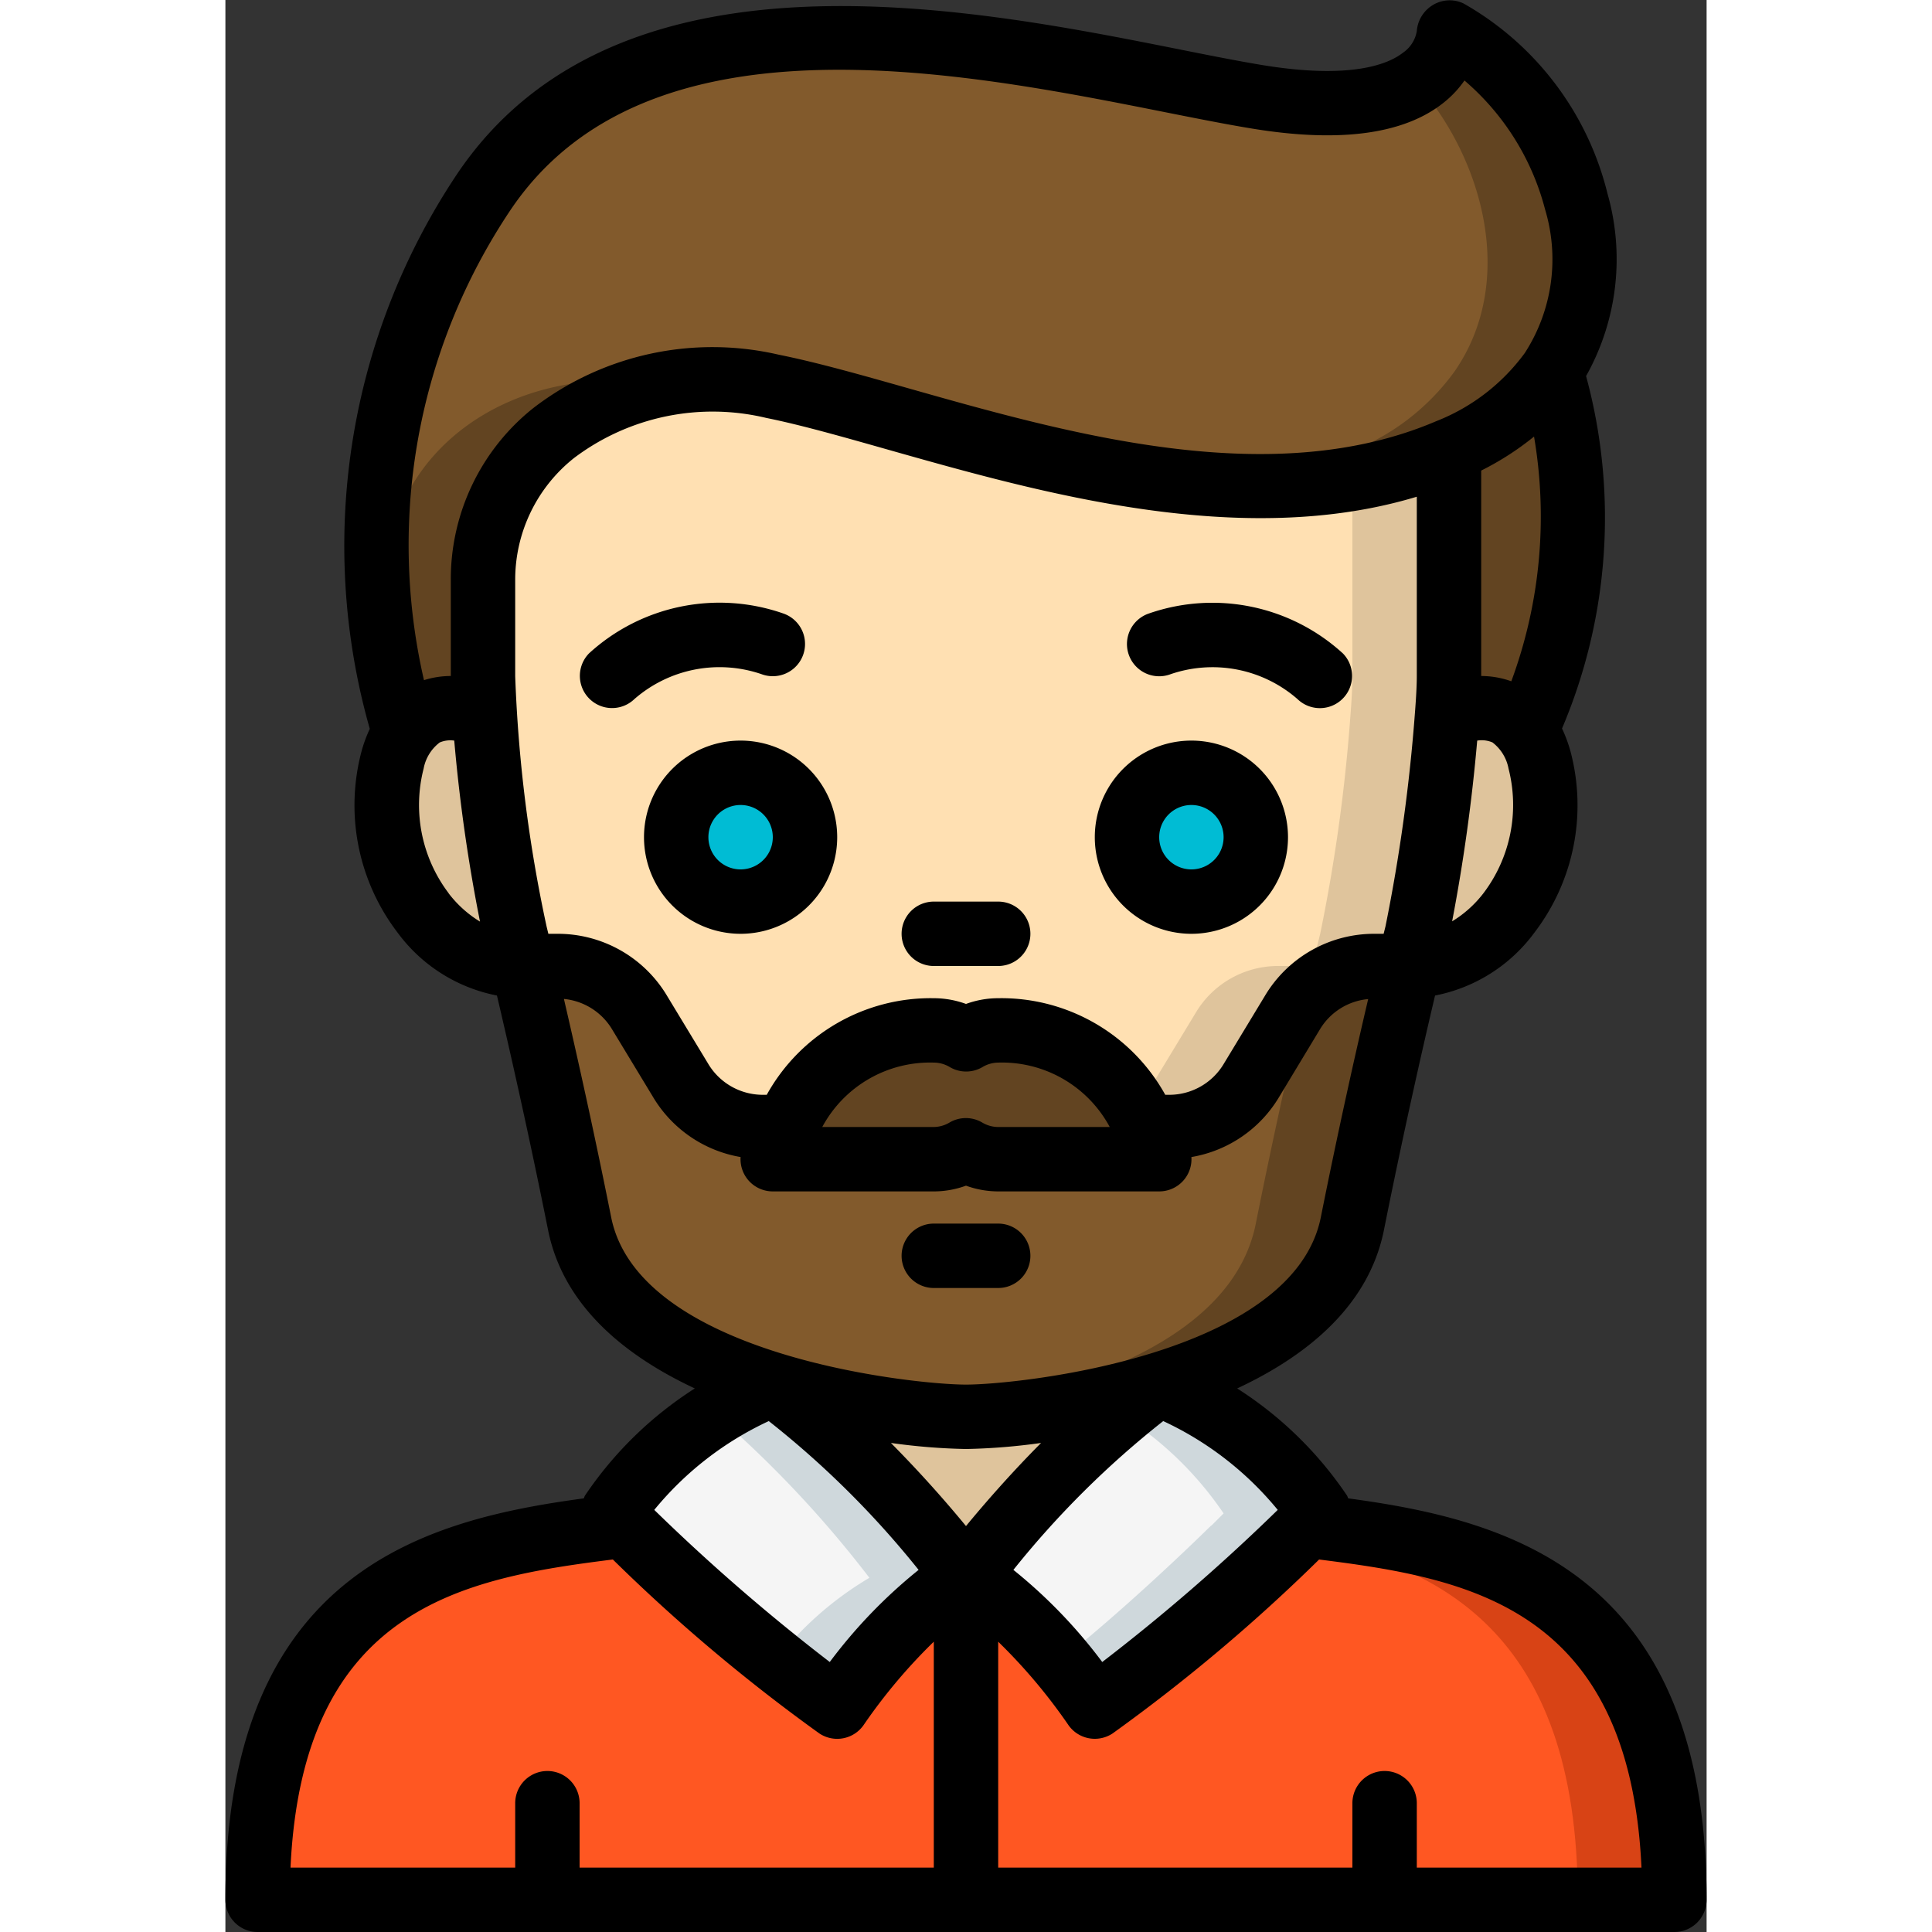 <svg xmlns="http://www.w3.org/2000/svg" width="512" height="512" viewBox="0 0 46 60" style="enable-background:new 0 0 512 512" xml:space="preserve"><rect x="0" y="0" width="46" height="60" fill="#333333" stroke="none"/><g fill-rule="nonzero" xmlns="http://www.w3.org/2000/svg" fill="none"><path d="M45 59H23V49c2 1 4 4 4 4a54.633 54.633 0 0 0 6.61-5.62h.01C38.62 48 45 48.88 45 59z" fill="#ff5722" data-original="#ff5722"/><path d="M33.62 47.38h-.01c-.107.1-.248.241-.392.381C37.582 48.56 42 50.578 42 59h3c0-10.12-6.38-11-11.38-11.62z" fill="#d84315" data-original="#d84315"/><path d="M23 49v10H1c0-10.12 6.38-11 11.38-11.62h.01A54.633 54.633 0 0 0 19 53s2-3 4-4z" fill="#ff5722" data-original="#ff5722"/><path d="M9.24 30c-2.94-.02-4.86-3.53-4.05-6.4.08-.297.204-.58.37-.84a1.92 1.92 0 0 1 2.49-.55c.155 2.283.472 4.552.95 6.79 0 0 .09.36.24 1zM36.76 30c.15-.64.24-1 .24-1 .46-2.24.775-4.509.94-6.79a1.942 1.942 0 0 1 2.45.48c.193.276.335.584.42.91.81 2.87-1.11 6.38-4.05 6.4z" fill="#dfc49c" data-original="#dfc49c"/><path d="M41.18 11.53A7.161 7.161 0 0 1 38 14c-7 3-16-1-21-2s-9 2-9 6v3c0 .29.02.7.05 1.21a1.92 1.92 0 0 0-2.49.55A19.781 19.781 0 0 1 8 6c5.23-7.85 18-4 24-3s6-2 6-2c3.16 1.58 5.69 6.89 3.18 10.53z" fill="#825a2c" data-original="#825a2c"/><path d="M13.594 11.938C8.787 11.176 5 14.11 5 18v2.365c.137.81.324 1.612.56 2.4a1.92 1.92 0 0 1 2.49-.55C8.02 21.7 8 21.29 8 21v-3c0-3.033 2.3-5.487 5.594-6.062zM29 3c1.186.238 2.405.265 3.6.081-.2-.026-.386-.046-.6-.081-3.452-.575-9.143-2.09-14.351-1.781C21.465 1.581 25.256 2.176 29 3zM38 1a2.029 2.029 0 0 1-1.024 1.571c2.06 2.312 3.151 6.135 1.2 8.959A7.161 7.161 0 0 1 35 14c-1.4.582-2.887.93-4.4 1.031A15.821 15.821 0 0 0 38 14a7.161 7.161 0 0 0 3.18-2.47C43.69 7.89 41.16 2.58 38 1z" fill="#624421" data-original="#624421"/><path d="M40.39 22.69a1.942 1.942 0 0 0-2.45-.48c.04-.51.06-.92.06-1.21v-7a7.161 7.161 0 0 0 3.18-2.47 15.751 15.751 0 0 1-.79 11.16z" fill="#624421" data-original="#624421"/><path d="M36.76 30c-.36 1.49-1.06 4.5-1.76 8-.52 2.62-3.24 4.14-5.99 5H29a.01.01 0 0 0-.01.01c-1.946.584-3.96.916-5.99.99a23.854 23.854 0 0 1-5.99-.99A.01.01 0 0 0 17 43h-.01c-2.75-.86-5.47-2.38-5.99-5-.7-3.5-1.4-6.51-1.76-8h1.06a2.975 2.975 0 0 1 2.57 1.46l1.26 2.08A2.975 2.975 0 0 0 16.7 35h.71a7.71 7.71 0 0 0-.41 1h5a2 2 0 0 0 1-.28 2 2 0 0 0 1 .28h5a7.71 7.71 0 0 0-.41-1h.71a2.975 2.975 0 0 0 2.57-1.46l1.26-2.08A2.975 2.975 0 0 1 35.7 30z" fill="#825a2c" data-original="#825a2c"/><path d="M35.7 30a2.966 2.966 0 0 0-2.164.943c-.387 1.642-.96 4.176-1.536 7.057-.52 2.62-3.24 4.14-5.99 5H26a.01.01 0 0 0-.01.01c-1.466.434-2.97.732-4.49.892.643.068 1.171.1 1.5.1a23.854 23.854 0 0 0 5.99-.99A.01.01 0 0 1 29 43h.01c2.75-.86 5.47-2.38 5.99-5 .7-3.5 1.4-6.51 1.76-8z" fill="#624421" data-original="#624421"/><path d="M29 36h-5a2 2 0 0 1-1-.28 2 2 0 0 1-1 .28h-5a7.71 7.71 0 0 1 .41-1A4.858 4.858 0 0 1 22 32a2 2 0 0 1 1 .28 2 2 0 0 1 1-.28 4.858 4.858 0 0 1 4.59 3c.16.323.297.657.41 1z" fill="#624421" data-original="#624421"/><path d="M38 14v7c0 .29-.02.7-.06 1.21A52.628 52.628 0 0 1 37 29s-.09.36-.24 1H35.7a2.975 2.975 0 0 0-2.57 1.46l-1.26 2.08A2.975 2.975 0 0 1 29.3 35h-.71A4.858 4.858 0 0 0 24 32a2 2 0 0 0-1 .28 2 2 0 0 0-1-.28 4.858 4.858 0 0 0-4.59 3h-.71a2.975 2.975 0 0 1-2.57-1.46l-1.26-2.08A2.975 2.975 0 0 0 10.3 30H9.24c-.15-.64-.24-1-.24-1a48.043 48.043 0 0 1-.95-6.79C8.02 21.7 8 21.29 8 21v-3c0-4 4-7 9-6s14 5 21 2z" fill="#ffe0b2" data-original="#ffe0b2"/><path d="M35 14.858V21c0 .29-.02.7-.06 1.21A52.628 52.628 0 0 1 34 29s-.09.36-.24 1H32.7a2.975 2.975 0 0 0-2.57 1.46l-1.26 2.08c-.18.29-.407.546-.674.758.145.225.277.459.394.7h.71a2.975 2.975 0 0 0 2.57-1.46l1.26-2.08A2.975 2.975 0 0 1 35.7 30h1.06c.15-.64.24-1 .24-1 .46-2.24.775-4.509.94-6.79.04-.51.06-.92.06-1.21v-7c-.962.404-1.97.692-3 .858z" fill="#dfc49c" data-original="#dfc49c"/><circle cx="16" cy="26" fill="#00bcd4" r="2" data-original="#00bcd4"/><circle cx="30" cy="26" fill="#00bcd4" r="2" data-original="#00bcd4"/><path d="M23 49c-2 1-4 4-4 4a54.633 54.633 0 0 1-6.61-5.62h-.01L12 47a10.867 10.867 0 0 1 4.99-4H17a.01.01 0 0 1 .01.01A30.675 30.675 0 0 1 23 49z" fill="#f5f5f5" data-original="#f5f5f5"/><path d="M17.01 43.01A.01.01 0 0 0 17 43h-.01a9.828 9.828 0 0 0-1.785.906A34.413 34.413 0 0 1 20 49a10.38 10.38 0 0 0-2.921 2.579A28.277 28.277 0 0 0 19 53s2-3 4-4a30.675 30.675 0 0 0-5.99-5.99z" fill="#cfd8dc" data-original="#cfd8dc"/><path d="M28.99 43.01A30.675 30.675 0 0 0 23 49a30.675 30.675 0 0 0-5.99-5.99c1.946.584 3.96.916 5.99.99a23.854 23.854 0 0 0 5.99-.99z" fill="#dfc49c" data-original="#dfc49c"/><path d="m34 47-.38.38h-.01A54.633 54.633 0 0 1 27 53s-2-3-4-4a30.675 30.675 0 0 1 5.99-5.99A.01.01 0 0 1 29 43h.01A10.867 10.867 0 0 1 34 47z" fill="#f5f5f5" data-original="#f5f5f5"/><path d="M29.01 43H29a.01.01 0 0 0-.01.01c-.4.267-.8.572-1.2.9A10.756 10.756 0 0 1 31 47l-.38.38h-.01c-.8.786-2.741 2.638-4.689 4.2C26.573 52.362 27 53 27 53a54.633 54.633 0 0 0 6.61-5.62h.01L34 47a10.867 10.867 0 0 0-4.99-4z" fill="#cfd8dc" data-original="#cfd8dc"/><g fill="#000"><path d="M34.87 46.533c-.015-.029-.02-.06-.038-.088a11.69 11.69 0 0 0-3.41-3.326c2.213-1.035 4.092-2.592 4.558-4.923.6-3 1.2-5.646 1.587-7.279a5.019 5.019 0 0 0 3.091-1.961 6.512 6.512 0 0 0 1.114-5.625 4.38 4.38 0 0 0-.262-.707 16.754 16.754 0 0 0 .747-10.945 7.421 7.421 0 0 0 .666-5.663A9.347 9.347 0 0 0 38.447.105a1.007 1.007 0 0 0-.94.046A1.037 1.037 0 0 0 37 .966c-.046.272-.2.514-.428.67-.436.343-1.59.848-4.409.378-.762-.127-1.634-.3-2.587-.491C23.04.223 12.1-1.952 7.168 5.445a20.787 20.787 0 0 0-2.684 17.19c-.104.223-.19.455-.255.693a6.513 6.513 0 0 0 1.113 5.628 5.024 5.024 0 0 0 3.091 1.961c.382 1.625.986 4.277 1.587 7.279.466 2.331 2.345 3.888 4.558 4.923a11.69 11.69 0 0 0-3.41 3.326c-.018.028-.023.059-.038.088C6.319 47.186 0 48.732 0 59a1 1 0 0 0 1 1h44a1 1 0 0 0 1-1c0-10.268-6.319-11.814-11.13-12.467zm-2.189.358a60.649 60.649 0 0 1-5.45 4.724 15.8 15.8 0 0 0-2.759-2.861 28.731 28.731 0 0 1 4.653-4.621 10.093 10.093 0 0 1 3.556 2.758zM35.7 29a3.949 3.949 0 0 0-3.426 1.942L31.01 33.03a1.97 1.97 0 0 1-1.71.97h-.112A5.82 5.82 0 0 0 24 31c-.341 0-.68.061-1 .178A2.937 2.937 0 0 0 22 31a5.82 5.82 0 0 0-5.188 3H16.7a1.975 1.975 0 0 1-1.715-.978L13.73 30.95A3.951 3.951 0 0 0 10.3 29h-.27l-.055-.226A44.231 44.231 0 0 1 9 21v-3a4.823 4.823 0 0 1 1.83-3.778 7.146 7.146 0 0 1 5.97-1.242c1.085.218 2.42.6 3.832 1C25.3 15.3 31.547 17.075 37 15.426V21c0 .271-.02.655-.057 1.128a53.651 53.651 0 0 1-.913 6.629c0 .006-.023.094-.06.243zm-8.236 6H24a.971.971 0 0 1-.5-.141 1 1 0 0 0-1.008 0A.971.971 0 0 1 22 35h-3.464A3.8 3.8 0 0 1 22 33c.176 0 .35.05.5.141a1 1 0 0 0 1.008 0A.971.971 0 0 1 24 33a3.8 3.8 0 0 1 3.464 2zM39 14.614a8.934 8.934 0 0 0 1.641-1.056 14.757 14.757 0 0 1-.706 7.6 2.787 2.787 0 0 0-.935-.164zm.071 13.124a3.55 3.55 0 0 1-.974.875A55.3 55.3 0 0 0 38.876 23a.858.858 0 0 1 .473.056c.262.2.44.49.5.814a4.54 4.54 0 0 1-.778 3.868zM8.832 6.555C13.02.27 22.75 2.205 29.188 3.485c.975.194 1.868.371 2.648.5 2.807.469 4.85.178 6.076-.861a3.2 3.2 0 0 0 .568-.624 7.866 7.866 0 0 1 2.506 4.012 5.364 5.364 0 0 1-.632 4.451 6.219 6.219 0 0 1-2.75 2.117c-5.1 2.182-11.378.4-16.421-1.029-1.453-.412-2.825-.8-3.987-1.033a9.123 9.123 0 0 0-7.634 1.655A6.792 6.792 0 0 0 7 18v2.994c-.283 0-.564.044-.833.129A18.694 18.694 0 0 1 8.832 6.555zm-1.9 21.183a4.539 4.539 0 0 1-.776-3.868c.06-.324.238-.613.5-.812A.842.842 0 0 1 7.107 23c.164 1.887.43 3.763.8 5.621-.378-.23-.71-.53-.978-.883zM11.98 37.8c-.539-2.7-1.082-5.118-1.467-6.777.623.06 1.18.413 1.5.951l1.257 2.076A3.936 3.936 0 0 0 16 35.933 1 1 0 0 0 17 37h5c.341 0 .68-.061 1-.178.32.117.659.177 1 .178h5a1 1 0 0 0 1-1.067 3.933 3.933 0 0 0 2.73-1.875l1.26-2.088c.32-.536.878-.886 1.5-.943-.39 1.659-.931 4.073-1.47 6.773C33.161 42.1 24.642 43 23 43s-10.161-.9-11.02-5.2zM23 45c.78-.015 1.56-.078 2.332-.188-.954.959-1.771 1.9-2.332 2.581a37.955 37.955 0 0 0-2.332-2.581c.773.11 1.552.173 2.332.188zm-6.125-.867a28.731 28.731 0 0 1 4.653 4.621 15.8 15.8 0 0 0-2.759 2.861 60.933 60.933 0 0 1-5.45-4.724 10.093 10.093 0 0 1 3.556-2.758zm-4.841 4.3a54.388 54.388 0 0 0 6.411 5.4 1 1 0 0 0 1.387-.277A17.089 17.089 0 0 1 22 50.984V58H11v-2a1 1 0 0 0-2 0v2H2.022c.378-8.1 5.394-8.987 10.012-9.569zM37 58v-2a1 1 0 0 0-2 0v2H24v-7.015a17.153 17.153 0 0 1 2.168 2.57 1 1 0 0 0 1.387.277 54.388 54.388 0 0 0 6.411-5.4C38.584 49.013 43.6 49.9 43.978 58z" data-original="#000000"/><path d="M16 23a3 3 0 1 0 0 6 3 3 0 0 0 0-6zm0 4a1 1 0 1 1 0-2 1 1 0 0 1 0 2zM30 23a3 3 0 1 0 0 6 3 3 0 0 0 0-6zm0 4a1 1 0 1 1 0-2 1 1 0 0 1 0 2zM24 28h-2a1 1 0 0 0 0 2h2a1 1 0 0 0 0-2zM25 39a1 1 0 0 0-1-1h-2a1 1 0 0 0 0 2h2a1 1 0 0 0 1-1zM16.684 20.949a1.001 1.001 0 0 0 .632-1.9 6.006 6.006 0 0 0-6.023 1.242 1 1 0 0 0 1.407 1.421 4.021 4.021 0 0 1 3.984-.763zM28.684 19.051a1.001 1.001 0 0 0 .632 1.9 4.012 4.012 0 0 1 3.981.762 1 1 0 0 0 1.41-1.418 6.007 6.007 0 0 0-6.023-1.244z" data-original="#000000"/></g></g></svg>
